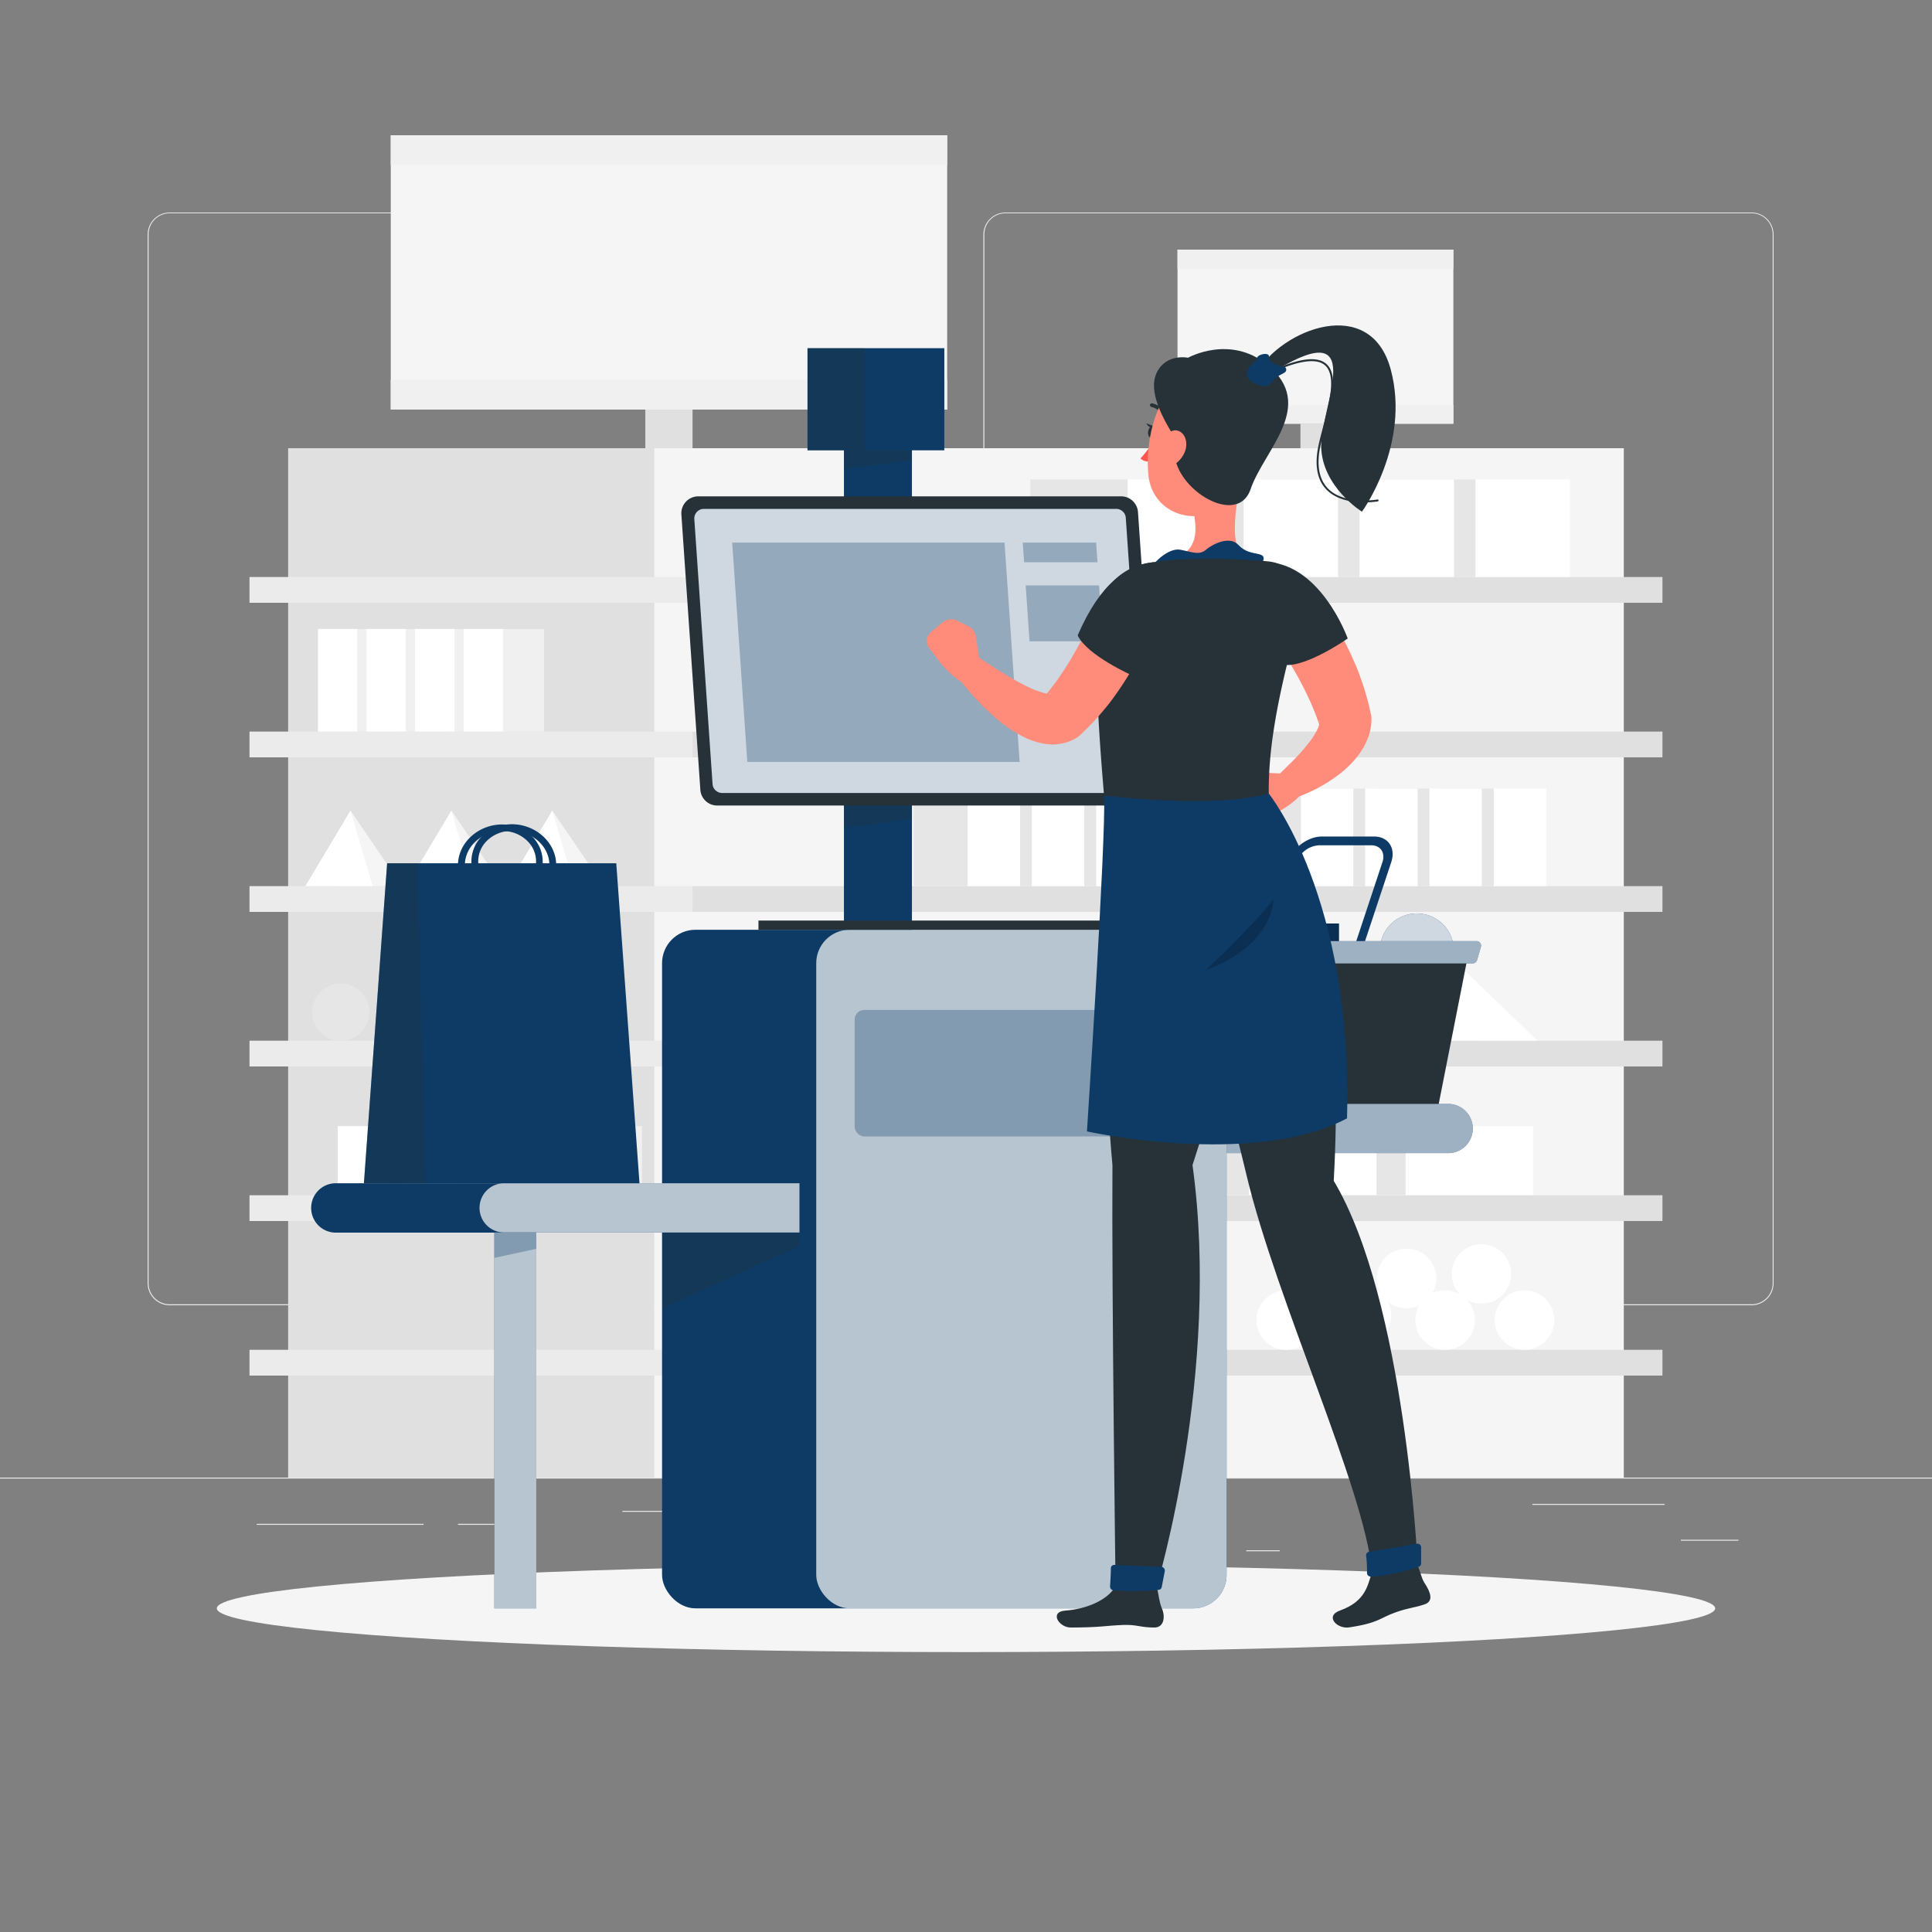 <svg xmlns="http://www.w3.org/2000/svg" viewBox="0 0 500 500"><rect x="0" y="0" width="500" height="500" fill="#808080" stroke="none"/><g id="freepik--background-complete--inject-96"><rect y="382.4" width="500" height="0.25" style="fill:#ebebeb"></rect><rect x="435" y="398.49" width="14.9" height="0.25" style="fill:#ebebeb"></rect><rect x="322.53" y="401.21" width="8.69" height="0.25" style="fill:#ebebeb"></rect><rect x="396.59" y="389.21" width="34.19" height="0.25" style="fill:#ebebeb"></rect><rect x="66.44" y="394.37" width="43.19" height="0.25" style="fill:#ebebeb"></rect><rect x="118.53" y="394.37" width="15.58" height="0.25" style="fill:#ebebeb"></rect><rect x="161.08" y="391.01" width="93.68" height="0.25" style="fill:#ebebeb"></rect><path d="M237,337.8H43.91a5.71,5.71,0,0,1-5.7-5.71V60.66A5.71,5.71,0,0,1,43.91,55H237a5.71,5.71,0,0,1,5.71,5.71V332.09A5.71,5.71,0,0,1,237,337.8ZM43.91,55.2a5.46,5.46,0,0,0-5.45,5.46V332.09a5.46,5.46,0,0,0,5.45,5.46H237a5.47,5.47,0,0,0,5.46-5.46V60.66A5.47,5.47,0,0,0,237,55.2Z" style="fill:#ebebeb"></path><path d="M453.31,337.8H260.21a5.72,5.72,0,0,1-5.71-5.71V60.66A5.72,5.72,0,0,1,260.21,55h193.1A5.71,5.71,0,0,1,459,60.66V332.09A5.71,5.71,0,0,1,453.31,337.8ZM260.21,55.2a5.47,5.47,0,0,0-5.46,5.46V332.09a5.47,5.47,0,0,0,5.46,5.46h193.1a5.47,5.47,0,0,0,5.46-5.46V60.66a5.47,5.47,0,0,0-5.46-5.46Z" style="fill:#ebebeb"></path><rect x="74.57" y="116" width="94.67" height="266.4" style="fill:#e0e0e0"></rect><rect x="169.24" y="116" width="251.01" height="266.4" transform="translate(589.48 498.4) rotate(180)" style="fill:#f5f5f5"></rect><rect x="64.57" y="149.33" width="114.67" height="6.67" style="fill:#ebebeb"></rect><rect x="179.24" y="149.33" width="251.01" height="6.67" transform="translate(609.48 305.33) rotate(180)" style="fill:#e0e0e0"></rect><rect x="64.57" y="189.33" width="114.67" height="6.67" style="fill:#ebebeb"></rect><rect x="179.24" y="189.33" width="251.01" height="6.67" transform="translate(609.48 385.33) rotate(180)" style="fill:#e0e0e0"></rect><rect x="64.57" y="229.33" width="114.67" height="6.67" style="fill:#ebebeb"></rect><rect x="179.24" y="229.33" width="251.01" height="6.67" transform="translate(609.48 465.33) rotate(180)" style="fill:#e0e0e0"></rect><rect x="64.57" y="269.33" width="114.67" height="6.67" style="fill:#ebebeb"></rect><rect x="179.24" y="269.33" width="251.01" height="6.67" transform="translate(609.48 545.33) rotate(180)" style="fill:#e0e0e0"></rect><rect x="64.57" y="309.33" width="114.67" height="6.67" style="fill:#ebebeb"></rect><rect x="179.24" y="309.33" width="251.01" height="6.67" transform="translate(609.48 625.33) rotate(180)" style="fill:#e0e0e0"></rect><rect x="64.57" y="349.33" width="114.67" height="6.67" style="fill:#ebebeb"></rect><rect x="179.24" y="349.33" width="251.01" height="6.67" transform="translate(609.48 705.33) rotate(180)" style="fill:#e0e0e0"></rect><rect x="101.13" y="35" width="144" height="71" style="fill:#f5f5f5"></rect><rect x="167.01" y="106" width="12.22" height="10" style="fill:#e0e0e0"></rect><rect x="101.13" y="98.28" width="144" height="7.72" style="fill:#f0f0f0"></rect><rect x="101.13" y="35" width="144" height="7.72" style="fill:#f0f0f0"></rect><rect x="304.74" y="64.6" width="71.39" height="45.06" style="fill:#f5f5f5"></rect><rect x="336.55" y="109.65" width="7.76" height="6.35" style="fill:#e0e0e0"></rect><rect x="304.74" y="104.76" width="71.39" height="4.9" style="fill:#f0f0f0"></rect><rect x="304.74" y="64.6" width="71.39" height="4.9" style="fill:#f0f0f0"></rect><rect x="356.63" y="124.08" width="25.25" height="25.25" style="fill:#e6e6e6"></rect><rect x="381.88" y="124.08" width="24.42" height="25.25" transform="translate(788.17 273.42) rotate(180)" style="fill:#fff"></rect><rect x="326.63" y="124.08" width="25.25" height="25.25" style="fill:#e6e6e6"></rect><rect x="351.88" y="124.08" width="24.42" height="25.25" transform="translate(728.17 273.42) rotate(180)" style="fill:#fff"></rect><rect x="296.63" y="124.08" width="25.25" height="25.25" style="fill:#e6e6e6"></rect><rect x="321.88" y="124.08" width="24.42" height="25.25" transform="translate(668.17 273.42) rotate(180)" style="fill:#fff"></rect><rect x="266.63" y="124.08" width="25.25" height="25.25" style="fill:#e6e6e6"></rect><rect x="291.88" y="124.08" width="24.42" height="25.25" transform="translate(608.17 273.42) rotate(180)" style="fill:#fff"></rect><rect x="92.52" y="162.77" width="10.58" height="26.56" transform="translate(195.61 352.11) rotate(180)" style="fill:#f0f0f0"></rect><rect x="82.29" y="162.77" width="10.23" height="26.56" style="fill:#fff"></rect><rect x="105.08" y="162.77" width="10.58" height="26.56" transform="translate(220.74 352.11) rotate(180)" style="fill:#f0f0f0"></rect><rect x="94.85" y="162.77" width="10.23" height="26.56" style="fill:#fff"></rect><rect x="117.65" y="162.77" width="10.58" height="26.56" transform="translate(245.87 352.11) rotate(180)" style="fill:#f0f0f0"></rect><rect x="107.42" y="162.77" width="10.23" height="26.56" style="fill:#fff"></rect><rect x="130.21" y="162.77" width="10.58" height="26.56" transform="translate(271.01 352.11) rotate(180)" style="fill:#f0f0f0"></rect><rect x="119.99" y="162.77" width="10.23" height="26.56" style="fill:#fff"></rect><rect x="101.17" y="291.44" width="14.24" height="17.89" transform="translate(216.58 600.78) rotate(180)" style="fill:#f0f0f0"></rect><rect x="87.4" y="291.44" width="13.77" height="17.89" style="fill:#fff"></rect><rect x="118.09" y="291.44" width="14.24" height="17.89" transform="translate(250.42 600.78) rotate(180)" style="fill:#f0f0f0"></rect><rect x="104.32" y="291.44" width="13.77" height="17.89" style="fill:#fff"></rect><rect x="135.01" y="291.44" width="14.24" height="17.89" transform="translate(284.26 600.78) rotate(180)" style="fill:#f0f0f0"></rect><rect x="121.24" y="291.44" width="13.77" height="17.89" style="fill:#fff"></rect><rect x="151.93" y="291.44" width="14.24" height="17.89" transform="translate(318.09 600.78) rotate(180)" style="fill:#f0f0f0"></rect><rect x="138.16" y="291.44" width="13.77" height="17.89" style="fill:#fff"></rect><rect x="372.6" y="204.08" width="13.99" height="25.25" style="fill:#e6e6e6"></rect><rect x="386.59" y="204.08" width="13.53" height="25.25" transform="translate(786.72 433.42) rotate(180)" style="fill:#fff"></rect><rect x="355.97" y="204.08" width="13.99" height="25.25" style="fill:#e6e6e6"></rect><rect x="369.97" y="204.08" width="13.53" height="25.25" transform="translate(753.46 433.42) rotate(180)" style="fill:#fff"></rect><rect x="339.34" y="204.08" width="13.99" height="25.25" style="fill:#e6e6e6"></rect><rect x="353.34" y="204.08" width="13.53" height="25.25" transform="translate(720.21 433.42) rotate(180)" style="fill:#fff"></rect><rect x="322.72" y="204.08" width="13.99" height="25.25" style="fill:#e6e6e6"></rect><rect x="336.71" y="204.08" width="13.53" height="25.25" transform="translate(686.96 433.42) rotate(180)" style="fill:#fff"></rect><rect x="286.34" y="204.08" width="13.99" height="25.25" style="fill:#e6e6e6"></rect><rect x="300.33" y="204.08" width="13.53" height="25.25" transform="translate(614.2 433.42) rotate(180)" style="fill:#fff"></rect><rect x="269.71" y="204.08" width="13.99" height="25.25" style="fill:#e6e6e6"></rect><rect x="283.71" y="204.08" width="13.53" height="25.25" transform="translate(580.95 433.42) rotate(180)" style="fill:#fff"></rect><rect x="253.09" y="204.08" width="13.99" height="25.25" style="fill:#e6e6e6"></rect><rect x="267.08" y="204.08" width="13.53" height="25.25" transform="translate(547.69 433.42) rotate(180)" style="fill:#fff"></rect><rect x="236.46" y="204.08" width="13.99" height="25.25" style="fill:#e6e6e6"></rect><rect x="250.45" y="204.08" width="13.53" height="25.25" transform="translate(514.44 433.42) rotate(180)" style="fill:#fff"></rect><rect x="329.69" y="291.45" width="34.1" height="17.83" style="fill:#e6e6e6"></rect><rect x="363.78" y="291.45" width="32.97" height="17.83" transform="translate(760.54 600.72) rotate(180)" style="fill:#fff"></rect><rect x="289.17" y="291.45" width="34.1" height="17.83" style="fill:#e6e6e6"></rect><rect x="323.27" y="291.45" width="32.97" height="17.83" transform="translate(679.52 600.72) rotate(180)" style="fill:#fff"></rect><rect x="248.66" y="291.45" width="34.1" height="17.83" style="fill:#e6e6e6"></rect><rect x="282.76" y="291.45" width="32.97" height="17.83" transform="translate(598.49 600.72) rotate(180)" style="fill:#fff"></rect><rect x="208.15" y="291.45" width="34.1" height="17.83" style="fill:#e6e6e6"></rect><rect x="242.25" y="291.45" width="32.97" height="17.83" transform="translate(517.47 600.72) rotate(180)" style="fill:#fff"></rect><circle cx="208.71" cy="178.08" r="11.25" style="fill:#e6e6e6"></circle><circle cx="238.71" cy="178.08" r="11.25" style="fill:#e6e6e6"></circle><circle cx="268.71" cy="178.08" r="11.25" style="fill:#e6e6e6"></circle><circle cx="298.71" cy="178.08" r="11.25" style="fill:#e6e6e6"></circle><circle cx="88.19" cy="261.92" r="7.42" transform="translate(-57.82 27.27) rotate(-13.28)" style="fill:#e6e6e6"></circle><circle cx="107.97" cy="261.92" r="7.42" transform="translate(-57.29 31.81) rotate(-13.28)" style="fill:#e6e6e6"></circle><circle cx="127.75" cy="261.92" r="7.42" transform="translate(-163.12 279.71) rotate(-67.5)" style="fill:#e6e6e6"></circle><circle cx="147.52" cy="261.92" r="7.42" transform="translate(-141.99 181.03) rotate(-45)" style="fill:#e6e6e6"></circle><circle cx="332.88" cy="341.63" r="7.71" transform="translate(-110.13 518.44) rotate(-67.5)" style="fill:#fff"></circle><circle cx="353.43" cy="341.63" r="7.71" transform="matrix(0.97, -0.23, 0.23, 0.97, -69.04, 90.34)" style="fill:#fff"></circle><circle cx="373.98" cy="341.63" r="7.71" transform="translate(-84.76 556.41) rotate(-67.5)" style="fill:#fff"></circle><circle cx="394.53" cy="341.63" r="7.71" transform="translate(-72.07 575.39) rotate(-67.5)" style="fill:#fff"></circle><circle cx="343.46" cy="330.87" r="7.71" transform="translate(-133.36 339.77) rotate(-45)" style="fill:#fff"></circle><circle cx="364.01" cy="330.87" r="7.71" transform="translate(-80.97 540.55) rotate(-67.5)" style="fill:#fff"></circle><circle cx="384.56" cy="330.87" r="7.71" transform="matrix(0.97, -0.23, 0.23, 0.97, -65.73, 97.2)" style="fill:#fff"></circle><circle cx="233.1" cy="341.63" r="7.71" transform="translate(-173.29 264.89) rotate(-45)" style="fill:#fff"></circle><circle cx="253.65" cy="341.63" r="7.71" transform="translate(-159.04 445.24) rotate(-67.5)" style="fill:#fff"></circle><circle cx="274.2" cy="341.63" r="7.71" transform="translate(-71.15 72.14) rotate(-13.28)" style="fill:#fff"></circle><circle cx="294.75" cy="341.63" r="7.71" transform="translate(-133.67 483.2) rotate(-67.5)" style="fill:#fff"></circle><circle cx="243.68" cy="330.87" r="7.71" transform="translate(-155.26 429.38) rotate(-67.5)" style="fill:#fff"></circle><circle cx="264.23" cy="330.87" r="7.71" transform="translate(-156.57 283.75) rotate(-45)" style="fill:#fff"></circle><circle cx="284.78" cy="330.87" r="7.71" transform="translate(-129.89 467.35) rotate(-67.5)" style="fill:#fff"></circle><polygon points="376.96 249.2 382.61 269.33 353.01 269.33 376.96 249.2" style="fill:#e0e0e0"></polygon><polygon points="376.96 249.2 366.67 269.33 397.9 269.33 376.96 249.2" style="fill:#fff"></polygon><polygon points="330.15 249.2 335.8 269.33 306.19 269.33 330.15 249.2" style="fill:#e0e0e0"></polygon><polygon points="330.15 249.2 319.86 269.33 351.09 269.33 330.15 249.2" style="fill:#fff"></polygon><polygon points="283.33 249.2 288.99 269.33 259.38 269.33 283.33 249.2" style="fill:#e0e0e0"></polygon><polygon points="283.33 249.2 273.04 269.33 304.28 269.33 283.33 249.2" style="fill:#fff"></polygon><polygon points="90.7 209.78 87.55 229.33 104.06 229.33 90.7 209.78" style="fill:#f5f5f5"></polygon><polygon points="90.7 209.78 96.44 229.33 79.02 229.33 90.7 209.78" style="fill:#fff"></polygon><polygon points="116.81 209.78 113.66 229.33 130.17 229.33 116.81 209.78" style="fill:#f5f5f5"></polygon><polygon points="116.81 209.78 122.55 229.33 105.13 229.33 116.81 209.78" style="fill:#fff"></polygon><polygon points="142.92 209.78 139.76 229.33 156.28 229.33 142.92 209.78" style="fill:#f5f5f5"></polygon><polygon points="142.92 209.78 148.66 229.33 131.24 229.33 142.92 209.78" style="fill:#fff"></polygon><polygon points="236.52 249.2 242.17 269.33 212.57 269.33 236.52 249.2" style="fill:#e0e0e0"></polygon><polygon points="236.52 249.2 226.23 269.33 257.47 269.33 236.52 249.2" style="fill:#fff"></polygon></g><g id="freepik--Shadow--inject-96"><ellipse id="freepik--path--inject-96" cx="250" cy="416.24" rx="193.89" ry="11.32" style="fill:#f5f5f5"></ellipse></g><g id="freepik--cash-register--inject-96"><path d="M292,285.69h82.79a6.37,6.37,0,0,1,6.37,6.37h0a6.37,6.37,0,0,1-6.37,6.37H292Z" style="fill:#0D3B66"></path><path d="M292,285.69h82.79a6.37,6.37,0,0,1,6.37,6.37h0a6.37,6.37,0,0,1-6.37,6.37H292Z" style="fill:#fff;opacity:0.6"></path><circle cx="366.68" cy="245.97" r="9.57" transform="translate(43.05 546.33) rotate(-76.72)" style="fill:#0D3B66"></circle><circle cx="366.68" cy="245.97" r="9.57" transform="translate(43.05 546.33) rotate(-76.72)" style="fill:#fff;opacity:0.8"></circle><polygon points="300.81 247.25 379.92 247.25 372.34 285.69 308.38 285.69 300.81 247.25" style="fill:#263238"></polygon><path d="M298.6,243.56h83.52a1.18,1.18,0,0,1,1.14,1.51l-1,3.41a1.19,1.19,0,0,1-1.14.85H299.59a1.19,1.19,0,0,1-1.14-.85l-1-3.41A1.18,1.18,0,0,1,298.6,243.56Z" style="fill:#0D3B66"></path><path d="M298.6,243.56h83.52a1.18,1.18,0,0,1,1.14,1.51l-1,3.41a1.19,1.19,0,0,1-1.14.85H299.59a1.19,1.19,0,0,1-1.14-.85l-1-3.41A1.18,1.18,0,0,1,298.6,243.56Z" style="fill:#fff;opacity:0.6"></path><rect x="308.53" y="239" width="38" height="4.56" style="fill:#0D3B66"></rect><rect x="308.53" y="239" width="38" height="4.56" style="opacity:0.2"></rect><path d="M330.36,251.88a1.23,1.23,0,0,1-1.33.84c-3-.51-4.48-3.24-3.39-6.53l7.65-23.09c1.21-3.65,5.16-6.61,8.8-6.61h13.55c3.64,0,5.62,3,4.42,6.61l-6.79,20.46H351l6.78-20.46c.8-2.39-.5-4.34-2.89-4.34H341.34a6.61,6.61,0,0,0-5.78,4.34l-7.65,23.09c-.65,1.95.1,3.61,1.69,4.15a1.21,1.21,0,0,1,.76,1.54Z" style="fill:#0D3B66"></path><rect x="171.34" y="240.62" width="146.1" height="175.62" rx="8.65" style="fill:#0D3B66"></rect><path d="M206.9,306.22H86.9a6.38,6.38,0,0,0-6.37,6.38h0A6.37,6.37,0,0,0,86.9,319h120Z" style="fill:#0D3B66"></path><polygon points="206.9 322.5 171.49 338.53 171.49 318.96 206.9 318.96 206.9 322.5" style="fill:#263238;opacity:0.3"></polygon><path d="M206.9,306.22H130.47a6.38,6.38,0,0,0-6.37,6.38h0a6.38,6.38,0,0,0,6.37,6.37H206.9Z" style="fill:#fff;opacity:0.7"></path><rect x="211.24" y="240.62" width="106.2" height="175.62" rx="8.65" style="fill:#fff;opacity:0.7"></rect><rect x="127.94" y="318.97" width="10.85" height="97.27" style="fill:#0D3B66"></rect><rect x="127.94" y="318.97" width="10.85" height="97.27" style="fill:#fff;opacity:0.7"></rect><polygon points="138.79 323.19 127.94 325.54 127.94 318.96 138.79 318.96 138.79 323.19" style="fill:#0D3B66;opacity:0.3"></polygon><rect x="221.18" y="261.38" width="86.31" height="32.73" rx="2.47" style="fill:#0D3B66;opacity:0.3"></rect><polygon points="159.49 223.41 100.19 223.41 94.18 306.23 165.5 306.23 159.49 223.41" style="fill:#0D3B66"></polygon><polygon points="108.06 223.41 100.19 223.41 94.18 306.23 110.14 306.23 108.06 223.41" style="fill:#263238;opacity:0.3"></polygon><path d="M133.45,233.51c-5.54,0-10.5-3.89-11.33-9.07a9.19,9.19,0,0,1,1.84-7.15,10.64,10.64,0,0,1,7.47-3.93c5.95-.54,11.51,3.51,12.39,9a9.21,9.21,0,0,1-1.85,7.16,10.6,10.6,0,0,1-7.46,3.93C134.15,233.49,133.8,233.51,133.45,233.51Zm-.95-18.44c-.3,0-.61,0-.91,0a8.91,8.91,0,0,0-6.24,3.26,7.46,7.46,0,0,0-1.49,5.8c.73,4.61,5.44,8,10.49,7.54a8.91,8.91,0,0,0,6.24-3.26,7.46,7.46,0,0,0,1.49-5.8C141.39,218.32,137.19,215.07,132.5,215.07Z" style="fill:#0D3B66"></path><path d="M129,233.51c-.35,0-.7,0-1.06,0a10.6,10.6,0,0,1-7.46-3.93,9.16,9.16,0,0,1-1.84-7.16c.87-5.5,6.43-9.55,12.38-9a10.62,10.62,0,0,1,7.47,3.93,9.15,9.15,0,0,1,1.84,7.15C139.47,229.62,134.5,233.51,129,233.51Zm1-18.44c-4.7,0-8.9,3.25-9.59,7.58a7.46,7.46,0,0,0,1.49,5.8,8.91,8.91,0,0,0,6.24,3.26c5.05.45,9.76-2.93,10.5-7.54a7.42,7.42,0,0,0-1.5-5.8,8.89,8.89,0,0,0-6.23-3.26C130.52,215.08,130.22,215.07,129.92,215.07Z" style="fill:#0D3B66"></path><rect x="218.41" y="110.56" width="17.6" height="130.07" style="fill:#0D3B66"></rect><polygon points="236.01 180.2 218.41 180.2 218.41 214.19 236.01 212.02 236.01 180.2" style="fill:#263238;opacity:0.3"></polygon><polygon points="236.01 111.45 218.41 111.45 218.41 121.34 236.01 119.17 236.01 111.45" style="fill:#263238;opacity:0.3"></polygon><path d="M181.25,204.39l-4.91-71.25a4.39,4.39,0,0,1,4.38-4.69H290.13a4.38,4.38,0,0,1,4.38,4.08l4.9,71.25a4.38,4.38,0,0,1-4.38,4.69H185.62A4.37,4.37,0,0,1,181.25,204.39Z" style="fill:#263238"></path><path d="M288.87,131.7H182.16a2.48,2.48,0,0,0-2.47,2.65l4.72,68.56a2.48,2.48,0,0,0,2.47,2.31H293.59a2.48,2.48,0,0,0,2.48-2.65L291.35,134A2.48,2.48,0,0,0,288.87,131.7Z" style="fill:#0D3B66"></path><path d="M288.87,131.7H182.16a2.48,2.48,0,0,0-2.47,2.65l4.72,68.56a2.48,2.48,0,0,0,2.47,2.31H293.59a2.48,2.48,0,0,0,2.48-2.65L291.35,134A2.48,2.48,0,0,0,288.87,131.7Z" style="fill:#fff;opacity:0.8"></path><rect x="196.29" y="238.24" width="93.66" height="2.38" style="fill:#263238"></rect><polygon points="263.88 197.19 193.4 197.19 189.49 140.43 259.97 140.43 263.88 197.19" style="fill:#0D3B66;opacity:0.3"></polygon><polygon points="284.03 145.51 265.04 145.51 264.69 140.43 283.68 140.43 284.03 145.51" style="fill:#0D3B66;opacity:0.3"></polygon><polygon points="285.43 165.98 266.44 165.98 265.45 151.5 284.44 151.5 285.43 165.98" style="fill:#0D3B66;opacity:0.3"></polygon><rect x="208.98" y="90.11" width="35.41" height="26.43" style="fill:#0D3B66"></rect><rect x="208.98" y="90.11" width="14.73" height="26.43" style="fill:#263238;opacity:0.3"></rect></g><g id="freepik--Character--inject-96"><path d="M320.8,203.81l1.95-2.49a3.67,3.67,0,0,1,3.07-1.4l5.56.25a6.91,6.91,0,0,1,5.46,3.15l.74,1.16c-3,4.35-9.37,6.87-9.37,6.87l-1.74.92a3.06,3.06,0,0,1-4.19-1.19l-1.87-3.44A3.52,3.52,0,0,1,320.8,203.81Z" style="fill:#ff8b7b"></path><path d="M340.15,153.94c.58.71,1,1.21,1.42,1.81s.84,1.15,1.25,1.72c.82,1.16,1.57,2.34,2.32,3.52a83.56,83.56,0,0,1,4,7.38c.62,1.26,1.18,2.56,1.75,3.86s1.05,2.63,1.51,4a64.47,64.47,0,0,1,2.32,8.33l.11.46a4.47,4.47,0,0,1,.1,1,14.31,14.31,0,0,1-1,5.22,18.59,18.59,0,0,1-2.15,3.89,26.29,26.29,0,0,1-5.18,5.24,39.5,39.5,0,0,1-5.58,3.58,40.46,40.46,0,0,1-6,2.59,3.77,3.77,0,0,1-3.87-6.25l.25-.24c1.23-1.23,2.65-2.56,3.88-3.86a46.89,46.89,0,0,0,3.44-3.95,18,18,0,0,0,2.35-3.75c.5-1.12.44-2,.29-2l.21,1.42c-.75-2.16-1.55-4.3-2.52-6.43s-2-4.22-3.16-6.3-2.35-4.12-3.64-6.12c-.64-1-1.3-2-2-3l-1-1.44-.92-1.3-.24-.34a7.5,7.5,0,0,1,11.94-9.05Z" style="fill:#ff8b7b"></path><path d="M326.43,145.46c-2.82,6.4-2.64,14.39,6,26.61,5.74.63,16.36-6.83,16.36-6.83S341.5,144.79,326.43,145.46Z" style="fill:#263238"></path><path d="M321.62,123.21c-1.67,6.2-3.73,17.56.29,21.69,0,0-5.87-.88-18.33,6.83-3.61-5.18-.93-6.83-.93-6.83,7-1.65,7.24-6.77,6.39-11.59Z" style="fill:#ff8b7b"></path><path d="M296.26,149.51c1.85-4,6.21-7.81,9.22-7.24s4.84,1.51,6.62,0,6.18-3.71,8.42-1.22c3.15,3.48,7.92,1,6.12,4.81C324.7,150,296.26,149.51,296.26,149.51Z" style="fill:#0D3B66"></path><path d="M299.09,111.83c-.12.85-.66,1.51-1.2,1.47s-.88-.76-.76-1.61.66-1.5,1.2-1.46S299.22,111,299.09,111.83Z" style="fill:#263238"></path><path d="M298.56,110.29l-1.9-.73S297.45,111.22,298.56,110.29Z" style="fill:#263238"></path><path d="M298.91,113.43a25,25,0,0,1-3.74,5.19c.95,1.12,2.88.78,2.88.78Z" style="fill:#ff5652"></path><path d="M297.68,105.09a.5.5,0,0,1-.06-.36.51.51,0,0,1,.62-.33,5.2,5.2,0,0,1,3.6,2.92.44.44,0,0,1-.31.6.54.54,0,0,1-.65-.31,4.17,4.17,0,0,0-2.88-2.28A.56.56,0,0,1,297.68,105.09Z" style="fill:#263238"></path><path d="M326.92,110.77c-1.89,10-2.47,14.27-8.18,19.07-8.59,7.23-20.4,3.41-21.52-6.8-1-9.18,2.23-24,12.54-27.31A13,13,0,0,1,326.92,110.77Z" style="fill:#ff8b7b"></path><path d="M304.5,114c-3.62-5.67-7.54-12.75-5.08-17.67s8.05-3.75,8.05-3.75S318.3,86.5,328,94.42c12.86,10.53-.93,22.12-4.34,32.16C319.89,137.63,300.45,124.25,304.5,114Z" style="fill:#263238"></path><path d="M359.92,95.62c-5.23-19.45-28.17-10.51-34.84,1l2.72.71c27.37-17.66,13.89,7.87,14.12,18.28s10.55,16.82,10.55,16.82S365.14,115.06,359.92,95.62Z" style="fill:#263238"></path><path d="M353,130c-2.92,0-7-.55-9.66-3.24-2.4-2.43-3.15-6.14-2.21-11,.3-1.54.78-3.35,1.28-5.26,1.58-6,3.55-13.38.45-16-2.18-1.85-6.77-1.2-13.65,1.91a.24.24,0,0,1-.33-.12.25.25,0,0,1,.13-.33c7.16-3.25,11.8-3.85,14.17-1.84,3.34,2.82,1.42,10.09-.28,16.51-.51,1.9-1,3.7-1.28,5.23-.9,4.72-.2,8.28,2.08,10.59,4.25,4.3,12.69,2.84,12.78,2.82a.25.25,0,1,1,.08.5A22.94,22.94,0,0,1,353,130Z" style="fill:#263238"></path><path d="M328.39,92.34c.25-1.27-2.95-.74-3.1.39s-.57.5-1.82,2.15-1.42,3.59,2.68,4.87c2.6.81,3-1.19,4.33-2.19.73-.54,1.55-.82,2.08-1.23a.83.83,0,0,0-.42-1.48C330.46,94.71,328.13,93.59,328.39,92.34Z" style="fill:#0D3B66"></path><path d="M306.34,117.56a7,7,0,0,1-4.42,3.54c-2.35.52-3.24-2.19-2.35-4.83.8-2.36,3-5.49,5.24-4.81S307.61,115.27,306.34,117.56Z" style="fill:#ff8b7b"></path><path d="M349.13,421.17c7.77-1.16,7.92-2.45,12.09-3.91,3.57-1.26,4.57-1.08,7.45-2.05,2.41-.81,1.59-3.1,0-5.54-.79-1.22-.91-2.38-1.78-4.55l-11.81,1.75c-1.14,3.3-1.55,7.52-8.29,9.93C342.78,418.24,346,421.63,349.13,421.17Z" style="fill:#263238"></path><path d="M277.11,421.2c7.73,0,9.21-.51,13.56-.66,3.72-.13,4.33.66,8.1.66,2.5,0,2.85-2.82,1.93-4.93-.71-1.64-.82-3.61-1.34-5.74H288.71c-1.92,3.37-7.16,5.87-13,6.29C271.51,417.13,274,421.2,277.11,421.2Z" style="fill:#263238"></path><path d="M286.14,210.63s-1.54,55.58,1.76,90.88c-.21,33.13.81,109,.81,109,.26,1.69,9.14,1,10.65,0,0,0,16.65-55.27,9.26-109,18.49-56.06,14.5-90.88,14.5-90.88Z" style="fill:#263238"></path><path d="M297.23,210.63s18.06,62.73,25.38,93.54c7.7,32.35,30.58,81.26,32.48,102.7,2,.79,8.39-.09,11.81-1.75,0,0-3.13-68.37-21.73-99.52,4.2-76.64-16.6-95-16.6-95Z" style="fill:#263238"></path><path d="M353.55,402.58a31.15,31.15,0,0,1,.23,4.43.93.93,0,0,0,.93,1c4.42,0,10.53-1.88,12.46-2.54a.9.9,0,0,0,.62-.85l0-4.19a.93.93,0,0,0-1.08-.91l-12.44,2.09A.9.9,0,0,0,353.55,402.58Z" style="fill:#0D3B66"></path><path d="M287.49,405.86c0,1.15-.1,3.2-.21,4.71a1,1,0,0,0,.85,1,63.24,63.24,0,0,0,11.75-.13.86.86,0,0,0,.77-.7l.8-4.13a1,1,0,0,0-.91-1.13L288.4,405A.86.86,0,0,0,287.49,405.86Z" style="fill:#0D3B66"></path><path d="M283.74,160.68a190.58,190.58,0,0,0,.28,19.41c.33,8.43.91,16.72,2.12,30.54h42.43c-.85-11.95.54-25.57,8.16-52.46a9.9,9.9,0,0,0-8.46-12.87c-1.68-.17-3.47-.31-5.3-.4a135.92,135.92,0,0,0-19.26,0c-2.1.19-4.27.46-6.34.75A16,16,0,0,0,283.74,160.68Z" style="fill:#263238"></path><path d="M328.36,205.38c-8.49,2.17-21.41,2.79-42.62.53.51,11.25-4.44,86.9-4.44,86.9s43,9.45,67.31-3.38C350.18,232.26,328.36,205.38,328.36,205.38Z" style="fill:#0D3B66"></path><path d="M312.13,251s11.67-10.87,17.43-18.29C329.1,240.49,322.15,247.47,312.13,251Z" style="opacity:0.2"></path><path d="M247.75,160.62l2.82,1.43a3.68,3.68,0,0,1,2,2.74l.83,5.5a6.86,6.86,0,0,1-2,6l-1,1c-4.84-2.06-8.56-7.85-8.56-7.85l-1.24-1.53a3.06,3.06,0,0,1,.35-4.35l3-2.5A3.52,3.52,0,0,1,247.75,160.62Z" style="fill:#ff8b7b"></path><path d="M298.4,161.62c-.31.86-.54,1.46-.81,2.15s-.56,1.31-.84,2c-.56,1.3-1.18,2.55-1.81,3.8a77.75,77.75,0,0,1-4.22,7.28c-.76,1.18-1.57,2.34-2.39,3.49s-1.7,2.27-2.63,3.36a62.67,62.67,0,0,1-5.92,6.3l-.28.27a5.1,5.1,0,0,1-.83.64,11.43,11.43,0,0,1-4,1.54,12.6,12.6,0,0,1-3.58.14,18.08,18.08,0,0,1-5.26-1.46,33,33,0,0,1-7.23-4.55,57.38,57.38,0,0,1-5.66-5.3,60.53,60.53,0,0,1-4.87-5.86,3.76,3.76,0,0,1,5.1-5.36l.17.11c1.86,1.21,3.83,2.53,5.75,3.71s3.86,2.33,5.76,3.3a26.3,26.3,0,0,0,5.36,2.17,4.07,4.07,0,0,0,1.67.16c.13,0,.12-.1,0-.1a1.56,1.56,0,0,0-.68.18l-1.1.92c1.46-1.76,2.88-3.56,4.19-5.49s2.58-3.91,3.75-6,2.31-4.15,3.36-6.29c.53-1.06,1-2.14,1.53-3.21l.71-1.6.64-1.45.17-.38a7.5,7.5,0,0,1,13.93,5.53Z" style="fill:#ff8b7b"></path><path d="M298.54,145.49c-6.93.9-13.67,5.2-19.64,18.94,2.44,5.24,14.32,10.47,14.32,10.47S306.92,158,298.54,145.49Z" style="fill:#263238"></path></g></svg>